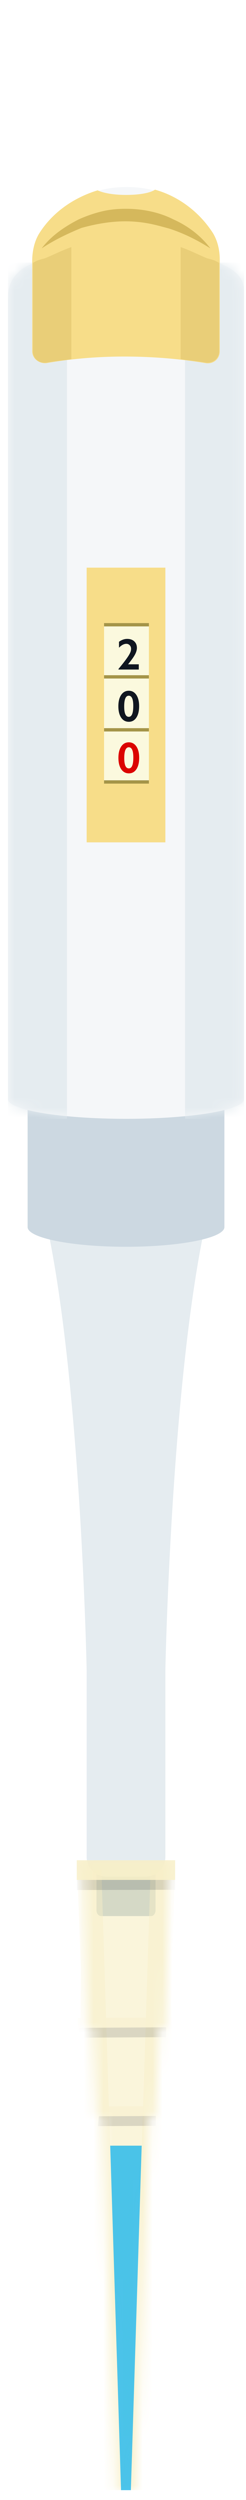 <svg width="25" height="254" viewBox="0 0 25 254" fill="none" xmlns="http://www.w3.org/2000/svg">
<g clip-path="url(#clip0)">
<g filter="url(#filter0_d)">
<path d="M15.377 192.673H10.288C10.02 192.673 9.806 192.419 9.806 192.101V184.673H15.806V192.101C15.806 192.419 15.591 192.673 15.377 192.673Z" fill="#99B2C4"/>
<path d="M4.806 122.673H12.806L12.806 167.673H8.806C8.806 167.673 8.234 138.873 4.806 122.673Z" fill="#E5ECF0"/>
<path d="M20.806 122.673H12.806L12.806 167.673H16.806C16.806 167.673 17.377 138.873 20.806 122.673Z" fill="#E5ECF0"/>
<path d="M8.806 123.673H16.806L16.806 186.673C16.806 187.777 15.91 188.673 14.806 188.673H10.806C9.701 188.673 8.806 187.777 8.806 186.673L8.806 123.673Z" fill="#E5ECF0"/>
<path fill-rule="evenodd" clip-rule="evenodd" d="M22.806 106.673H2.806V122.673C2.806 123.777 7.283 124.673 12.806 124.673C18.328 124.673 22.806 123.777 22.806 122.673V106.673Z" fill="#CCD8E1"/>
<path fill-rule="evenodd" clip-rule="evenodd" d="M24.802 109.626V27.673C24.802 26.265 24.048 25.579 22.814 24.976L18.426 22.832L12.873 20.218L6.702 23.167L2.863 24.976C1.56 25.579 0.806 26.786 0.806 28.193L0.806 109.673C0.806 110.777 6.178 111.673 12.806 111.673C19.433 111.673 24.806 110.777 24.806 109.673C24.806 109.657 24.805 109.642 24.802 109.626Z" fill="#F5F7F9"/>
<mask id="mask0" mask-type="alpha" maskUnits="userSpaceOnUse" x="0" y="20" width="25" height="92">
<path fill-rule="evenodd" clip-rule="evenodd" d="M24.802 109.626V27.673C24.802 26.265 24.048 25.579 22.814 24.976L18.426 22.832L12.873 20.218L6.702 23.167L2.863 24.976C1.56 25.579 0.806 26.786 0.806 28.193L0.806 109.673C0.806 110.777 6.178 111.673 12.806 111.673C19.433 111.673 24.806 110.777 24.806 109.673C24.806 109.657 24.805 109.642 24.802 109.626Z" fill="#F5F7F9"/>
</mask>
<g mask="url(#mask0)">
<rect x="0.806" y="24.673" width="6" height="87" fill="#E5ECF0"/>
<rect x="18.806" y="24.673" width="6" height="87" fill="#E5ECF0"/>
</g>
<path d="M12.872 20.621C15.447 20.621 17.535 19.811 17.535 18.811C17.535 17.812 15.447 17.002 12.872 17.002C10.297 17.002 8.21 17.812 8.21 18.811C8.21 19.811 10.297 20.621 12.872 20.621Z" fill="#F5F7F9"/>
<path d="M21.647 21.692C20.276 19.548 18.151 17.939 15.751 17.269C15.271 17.604 14.174 17.805 12.803 17.805C11.5 17.805 10.472 17.604 9.923 17.336C7.524 18.073 5.33 19.548 3.958 21.759C3.478 22.564 3.273 23.569 3.273 24.507V33.689C3.273 34.426 3.958 34.962 4.713 34.895C6.975 34.493 9.649 34.225 12.597 34.225C15.751 34.225 18.494 34.493 20.893 34.895C21.647 35.029 22.333 34.493 22.333 33.689V24.373C22.333 23.435 22.127 22.497 21.647 21.692Z" fill="#F7DD89"/>
<path d="M4.237 23.234C5.197 21.961 6.568 21.022 8.008 20.285C8.762 19.95 9.516 19.682 10.339 19.481C11.162 19.28 11.985 19.213 12.807 19.213C14.453 19.213 16.167 19.548 17.607 20.285C19.115 20.955 20.418 21.961 21.378 23.234C20.006 22.363 18.635 21.692 17.195 21.223C16.441 21.022 15.755 20.821 15.001 20.687C14.247 20.553 13.493 20.486 12.739 20.486C11.23 20.486 9.722 20.754 8.282 21.156C6.98 21.692 5.54 22.363 4.237 23.234Z" fill="#D5B85C"/>
<path d="M16.806 55.673H8.806V83.584H16.806V55.673Z" fill="#F7DD89"/>
<path d="M15.133 61.306H10.575V77.531H15.133V61.306Z" fill="#FBF9DE"/>
<path d="M15.133 61.306H10.575V61.642H15.133V61.306Z" fill="#A49448"/>
<path d="M15.133 77.279H10.575V77.615H15.133V77.279Z" fill="#A49448"/>
<path d="M15.133 71.982H10.575V72.319H15.133V71.982Z" fill="#A49448"/>
<path d="M15.133 66.602H10.575V66.938H15.133V66.602Z" fill="#A49448"/>
<path d="M12.924 62.911C13.226 62.911 13.466 62.995 13.644 63.162C13.823 63.328 13.913 63.55 13.913 63.827C13.913 64.038 13.846 64.267 13.712 64.514C13.58 64.76 13.347 65.087 13.013 65.494H14.104V66.026H12.042V65.963C12.282 65.676 12.488 65.419 12.66 65.192C12.833 64.963 12.966 64.774 13.061 64.624C13.155 64.473 13.222 64.344 13.261 64.239C13.301 64.133 13.32 64.024 13.32 63.911C13.32 63.77 13.273 63.651 13.179 63.556C13.086 63.459 12.973 63.411 12.84 63.411C12.6 63.411 12.35 63.543 12.092 63.807V63.204C12.364 63.009 12.641 62.911 12.924 62.911Z" fill="#101620"/>
<path d="M13.088 68.18C13.41 68.18 13.665 68.32 13.854 68.6C14.044 68.88 14.139 69.263 14.139 69.749C14.139 70.24 14.045 70.626 13.858 70.91C13.671 71.193 13.416 71.335 13.092 71.335C12.764 71.335 12.505 71.195 12.313 70.914C12.123 70.632 12.028 70.247 12.028 69.758C12.028 69.271 12.123 68.886 12.313 68.605C12.503 68.321 12.761 68.18 13.088 68.18ZM12.621 69.776C12.621 70.479 12.777 70.83 13.088 70.83C13.392 70.83 13.544 70.46 13.544 69.721C13.544 69.029 13.39 68.684 13.083 68.684C12.775 68.684 12.621 69.048 12.621 69.776Z" fill="#101620"/>
<path d="M13.094 73.419C13.416 73.419 13.671 73.559 13.86 73.839C14.049 74.12 14.144 74.503 14.144 74.988C14.144 75.479 14.051 75.865 13.864 76.149C13.677 76.432 13.422 76.574 13.098 76.574C12.77 76.574 12.511 76.433 12.319 76.153C12.129 75.871 12.034 75.486 12.034 74.997C12.034 74.51 12.129 74.125 12.319 73.844C12.509 73.56 12.767 73.419 13.094 73.419ZM12.627 75.015C12.627 75.718 12.782 76.07 13.094 76.07C13.398 76.07 13.55 75.7 13.55 74.96C13.55 74.268 13.396 73.923 13.089 73.923C12.781 73.923 12.627 74.287 12.627 75.015Z" fill="#DB0300"/>
<path d="M22.267 24.708V33.689C22.267 34.426 21.65 34.962 20.827 34.828C20.073 34.694 19.25 34.627 18.359 34.493V23.1C19.456 23.502 20.073 23.837 21.033 24.239C21.787 24.44 21.787 24.44 22.267 24.708Z" fill="#E9CE78"/>
<path d="M3.343 24.71V33.691C3.343 34.428 3.96 34.964 4.783 34.83C5.537 34.696 6.36 34.629 7.251 34.495V23.102C6.154 23.504 5.537 23.839 4.577 24.241C3.823 24.442 3.823 24.442 3.343 24.71Z" fill="#E9CE78"/>
<g clip-path="url(#clip1)">
<path opacity="0.8" d="M7.8 187L17.8 187L17.8 189L7.8 189L7.8 187Z" fill="#F7EFC7"/>
<mask id="mask1" mask-type="alpha" maskUnits="userSpaceOnUse" x="8" y="187" width="10" height="65">
<path opacity="0.8" fill-rule="evenodd" clip-rule="evenodd" d="M8.3 187L17.3 187L16.8 204L16.251 204L15.8 213L15.262 213L13.8 251.004L11.8 251.001L10.339 213L9.8 213L9.35 204L8.8 204L8.3 187Z" fill="#F7EFC7"/>
</mask>
<g mask="url(#mask1)">
<path opacity="0.8" d="M7.801 187.027L17.8 186.972L17.338 203.975L8.449 204.024L7.801 187.027Z" fill="#F7EFC7"/>
<path opacity="0.8" d="M7.888 203.027L17.888 202.972L17.673 212.973L8.213 213.025L7.888 203.027Z" fill="#F7EFC7"/>
<path opacity="0.8" d="M9.938 212.016L15.938 211.983L14.152 250.993L12.152 251.004L9.938 212.016Z" fill="#F7EFC7"/>
<path d="M12.3 251.001L10.306 188.013L8.306 188.024L7.8 251.01L12.3 251.001Z" fill="#F7EFC7"/>
<path d="M13.3 250.996L15.306 187.986L17.306 187.975L17.8 250.996L13.3 250.996Z" fill="#F7EFC7"/>
<path opacity="0.2" fill-rule="evenodd" clip-rule="evenodd" d="M17.8 189L7.8 189L7.812 190.027L17.8 190L17.8 189ZM8.046 204.026L16.894 203.977L16.869 204.978L7.899 205.027L8.046 204.026ZM10.043 213.015L15.843 212.983L15.829 213.983L9.949 214.016L10.043 213.015Z" fill="#333333"/>
</g>
<path opacity="0.7" d="M14.4 216L11.2 216L12.3 251L13.3 251L14.4 216Z" fill="#00AEEF"/>
</g>
</g>
</g>
<defs>
<filter id="filter0_d" x="-2.194" y="-1" width="30" height="259" filterUnits="userSpaceOnUse" color-interpolation-filters="sRGB">
<feFlood flood-opacity="0" result="BackgroundImageFix"/>
<feColorMatrix in="SourceAlpha" type="matrix" values="0 0 0 0 0 0 0 0 0 0 0 0 0 0 0 0 0 0 127 0"/>
<feOffset dy="2"/>
<feGaussianBlur stdDeviation="1.5"/>
<feColorMatrix type="matrix" values="0 0 0 0 0 0 0 0 0 0 0 0 0 0 0 0 0 0 0.25 0"/>
<feBlend mode="normal" in2="BackgroundImageFix" result="effect1_dropShadow"/>
<feBlend mode="normal" in="SourceGraphic" in2="effect1_dropShadow" result="shape"/>
</filter>
<clipPath id="clip0">
<rect width="24" height="253" fill="white" transform="translate(0.806)"/>
</clipPath>
<clipPath id="clip1">
<rect width="10" height="64" fill="white" transform="translate(7.8 187)"/>
</clipPath>
</defs>
</svg>
